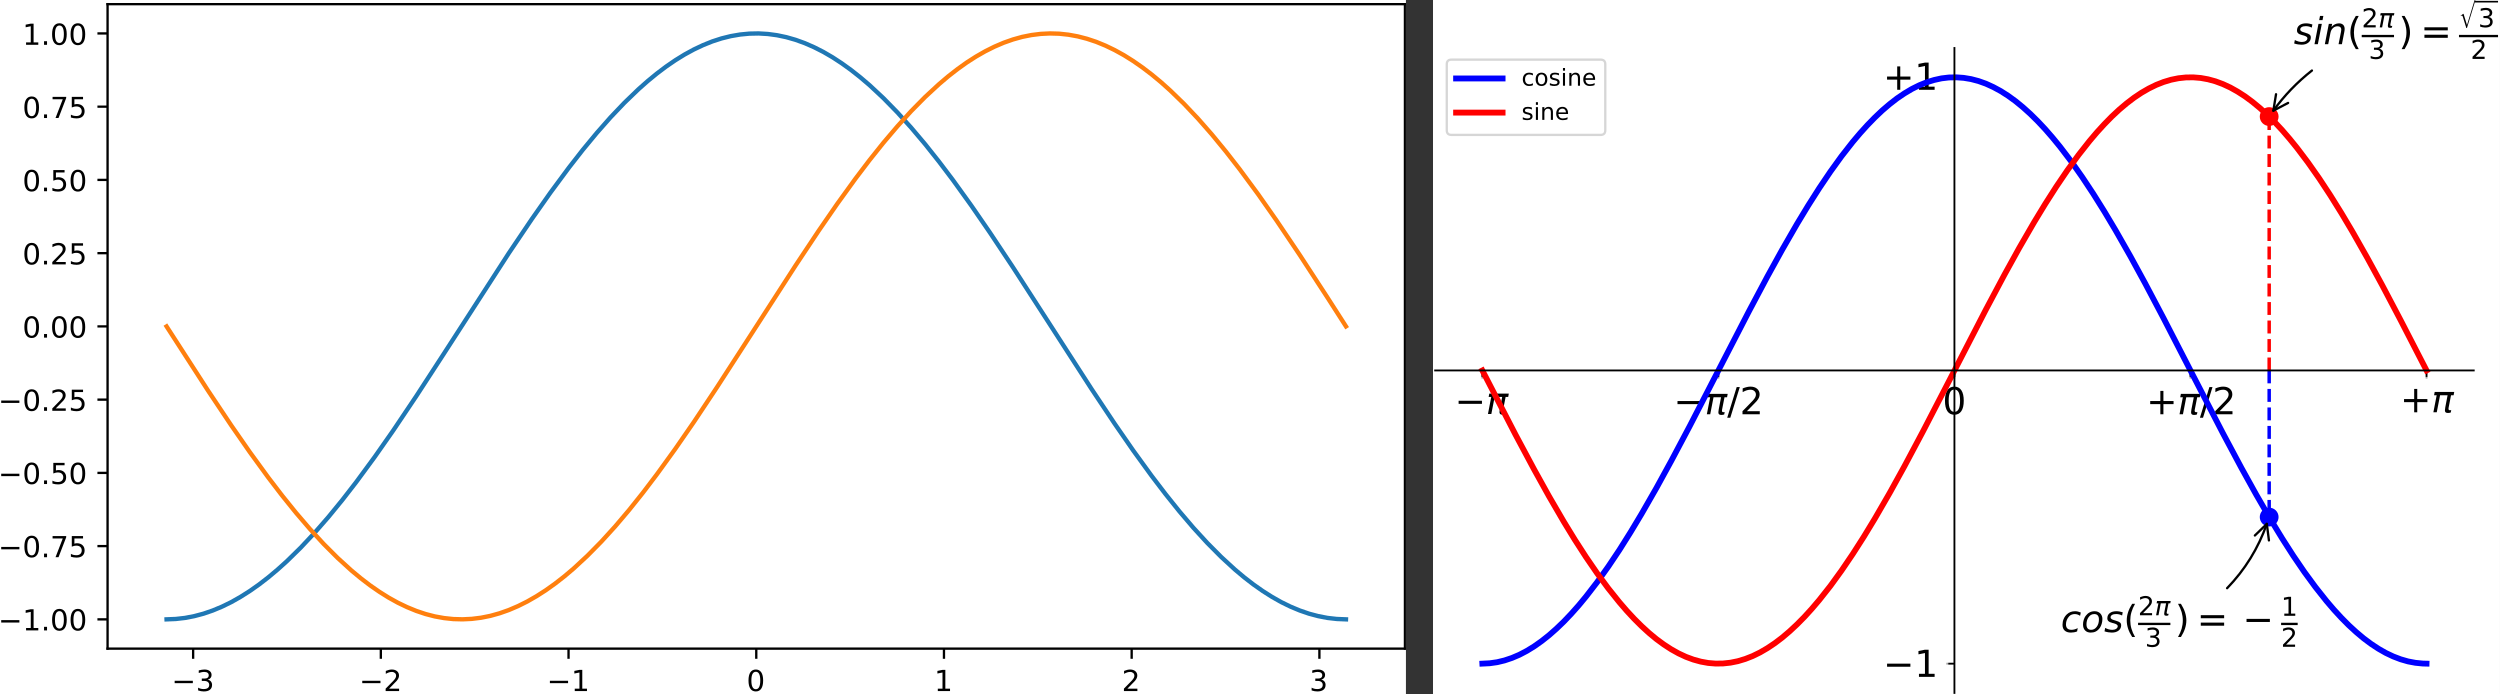 <?xml version="1.0" encoding="UTF-8"?>
<svg xmlns="http://www.w3.org/2000/svg" xmlns:xlink="http://www.w3.org/1999/xlink" width="306.236pt" height="85.039pt" viewBox="0 0 306.236 85.039" version="1.1">
<rect x="0" y="0" width="306.236" height="85.039" fill="#333333" stroke="none"/>
<defs>
<g>
<symbol overflow="visible" id="glyph0-0">
<path style="stroke:none;" d="M 1.445 -1.398 C 1.613 -1.363 1.742 -1.289 1.836 -1.176 C 1.93 -1.059 1.977 -0.918 1.977 -0.754 C 1.977 -0.5 1.891 -0.301 1.715 -0.16 C 1.539 -0.02 1.289 0.047 0.965 0.047 C 0.855 0.047 0.738 0.035 0.625 0.016 C 0.512 -0.004 0.391 -0.035 0.27 -0.078 L 0.27 -0.418 C 0.367 -0.359 0.473 -0.316 0.59 -0.289 C 0.703 -0.258 0.824 -0.246 0.953 -0.246 C 1.176 -0.246 1.34 -0.289 1.457 -0.375 C 1.57 -0.461 1.629 -0.586 1.629 -0.754 C 1.629 -0.902 1.578 -1.023 1.469 -1.109 C 1.363 -1.195 1.215 -1.242 1.02 -1.242 L 0.719 -1.242 L 0.719 -1.531 L 1.035 -1.531 C 1.207 -1.531 1.336 -1.562 1.43 -1.633 C 1.523 -1.699 1.57 -1.801 1.57 -1.934 C 1.57 -2.062 1.52 -2.168 1.426 -2.238 C 1.332 -2.309 1.195 -2.344 1.02 -2.344 C 0.926 -2.344 0.82 -2.336 0.711 -2.312 C 0.602 -2.293 0.48 -2.258 0.348 -2.215 L 0.348 -2.531 C 0.48 -2.566 0.605 -2.594 0.723 -2.613 C 0.836 -2.629 0.945 -2.641 1.055 -2.641 C 1.316 -2.641 1.527 -2.578 1.684 -2.457 C 1.84 -2.336 1.918 -2.176 1.918 -1.969 C 1.918 -1.824 1.875 -1.703 1.793 -1.605 C 1.711 -1.504 1.594 -1.434 1.445 -1.398 "/>
</symbol>
<symbol overflow="visible" id="glyph0-1">
<path style="stroke:none;" d="M 0.684 -0.297 L 1.906 -0.297 L 1.906 0 L 0.258 0 L 0.258 -0.297 C 0.391 -0.43 0.574 -0.617 0.805 -0.852 C 1.031 -1.082 1.18 -1.23 1.238 -1.297 C 1.352 -1.422 1.43 -1.531 1.473 -1.617 C 1.516 -1.703 1.539 -1.793 1.539 -1.879 C 1.539 -2.016 1.492 -2.129 1.395 -2.215 C 1.297 -2.297 1.176 -2.344 1.02 -2.344 C 0.906 -2.344 0.789 -2.324 0.668 -2.289 C 0.547 -2.25 0.418 -2.191 0.277 -2.113 L 0.277 -2.469 C 0.418 -2.527 0.551 -2.57 0.672 -2.598 C 0.793 -2.625 0.906 -2.641 1.012 -2.641 C 1.277 -2.641 1.492 -2.574 1.652 -2.438 C 1.812 -2.301 1.895 -2.125 1.895 -1.898 C 1.895 -1.793 1.871 -1.691 1.832 -1.598 C 1.793 -1.5 1.723 -1.387 1.617 -1.258 C 1.586 -1.223 1.496 -1.129 1.336 -0.969 C 1.18 -0.809 0.965 -0.582 0.684 -0.297 "/>
</symbol>
<symbol overflow="visible" id="glyph0-2">
<path style="stroke:none;" d="M 0.441 -0.297 L 1.016 -0.297 L 1.016 -2.273 L 0.391 -2.148 L 0.391 -2.469 L 1.012 -2.594 L 1.363 -2.594 L 1.363 -0.297 L 1.938 -0.297 L 1.938 0 L 0.441 0 L 0.441 -0.297 "/>
</symbol>
<symbol overflow="visible" id="glyph0-3">
<path style="stroke:none;" d="M 1.133 -2.363 C 0.949 -2.363 0.816 -2.273 0.723 -2.098 C 0.629 -1.918 0.586 -1.652 0.586 -1.297 C 0.586 -0.938 0.629 -0.672 0.723 -0.496 C 0.816 -0.316 0.949 -0.227 1.133 -0.227 C 1.312 -0.227 1.449 -0.316 1.539 -0.496 C 1.629 -0.672 1.676 -0.938 1.676 -1.297 C 1.676 -1.652 1.629 -1.918 1.539 -2.098 C 1.449 -2.273 1.312 -2.363 1.133 -2.363 M 1.133 -2.641 C 1.418 -2.641 1.641 -2.523 1.797 -2.297 C 1.949 -2.062 2.027 -1.73 2.027 -1.297 C 2.027 -0.859 1.949 -0.523 1.797 -0.297 C 1.641 -0.066 1.418 0.047 1.133 0.047 C 0.84 0.047 0.617 -0.066 0.461 -0.297 C 0.309 -0.523 0.234 -0.859 0.234 -1.297 C 0.234 -1.73 0.309 -2.062 0.461 -2.297 C 0.617 -2.523 0.84 -2.641 1.133 -2.641 "/>
</symbol>
<symbol overflow="visible" id="glyph0-4">
<path style="stroke:none;" d="M 0.379 -0.441 L 0.746 -0.441 L 0.746 0 L 0.379 0 L 0.379 -0.441 "/>
</symbol>
<symbol overflow="visible" id="glyph0-5">
<path style="stroke:none;" d="M 0.293 -2.594 L 1.961 -2.594 L 1.961 -2.445 L 1.02 0 L 0.652 0 L 1.539 -2.297 L 0.293 -2.297 L 0.293 -2.594 "/>
</symbol>
<symbol overflow="visible" id="glyph0-6">
<path style="stroke:none;" d="M 0.383 -2.594 L 1.762 -2.594 L 1.762 -2.297 L 0.703 -2.297 L 0.703 -1.66 C 0.754 -1.68 0.809 -1.695 0.859 -1.699 C 0.906 -1.707 0.961 -1.715 1.012 -1.715 C 1.297 -1.715 1.527 -1.633 1.695 -1.477 C 1.867 -1.316 1.953 -1.102 1.953 -0.832 C 1.953 -0.551 1.863 -0.336 1.691 -0.18 C 1.516 -0.027 1.27 0.047 0.957 0.047 C 0.848 0.047 0.738 0.035 0.621 0.02 C 0.508 0.004 0.395 -0.02 0.273 -0.059 L 0.273 -0.414 C 0.379 -0.355 0.484 -0.312 0.598 -0.285 C 0.707 -0.258 0.824 -0.246 0.949 -0.246 C 1.148 -0.246 1.309 -0.297 1.426 -0.402 C 1.539 -0.508 1.602 -0.652 1.602 -0.832 C 1.602 -1.012 1.539 -1.152 1.426 -1.258 C 1.309 -1.367 1.148 -1.418 0.949 -1.418 C 0.859 -1.418 0.762 -1.41 0.668 -1.387 C 0.578 -1.367 0.48 -1.336 0.383 -1.293 L 0.383 -2.594 "/>
</symbol>
<symbol overflow="visible" id="glyph1-0">
<path style="stroke:none;" d="M 1.16 -3.328 L 1.539 -3.328 L 0.379 0.422 L 0 0.422 L 1.16 -3.328 "/>
</symbol>
<symbol overflow="visible" id="glyph1-1">
<path style="stroke:none;" d="M 0.875 -0.379 L 2.449 -0.379 L 2.449 0 L 0.332 0 L 0.332 -0.379 C 0.504 -0.551 0.734 -0.789 1.031 -1.09 C 1.324 -1.387 1.512 -1.578 1.59 -1.668 C 1.734 -1.828 1.836 -1.965 1.891 -2.078 C 1.945 -2.188 1.977 -2.301 1.977 -2.41 C 1.977 -2.586 1.914 -2.73 1.789 -2.84 C 1.668 -2.949 1.508 -3.008 1.305 -3.008 C 1.164 -3.008 1.012 -2.98 0.859 -2.938 C 0.703 -2.887 0.535 -2.812 0.355 -2.711 L 0.355 -3.168 C 0.539 -3.242 0.707 -3.297 0.863 -3.332 C 1.02 -3.371 1.164 -3.387 1.297 -3.387 C 1.641 -3.387 1.914 -3.301 2.117 -3.129 C 2.324 -2.953 2.43 -2.727 2.43 -2.438 C 2.43 -2.301 2.402 -2.168 2.352 -2.051 C 2.301 -1.926 2.211 -1.781 2.074 -1.617 C 2.035 -1.57 1.918 -1.449 1.715 -1.242 C 1.516 -1.035 1.238 -0.75 0.875 -0.379 "/>
</symbol>
<symbol overflow="visible" id="glyph1-2">
<path style="stroke:none;" d="M 1.453 -3.031 C 1.219 -3.031 1.047 -2.918 0.926 -2.688 C 0.809 -2.461 0.754 -2.117 0.754 -1.66 C 0.754 -1.207 0.809 -0.863 0.926 -0.633 C 1.047 -0.406 1.219 -0.293 1.453 -0.293 C 1.684 -0.293 1.859 -0.406 1.977 -0.633 C 2.09 -0.863 2.152 -1.207 2.152 -1.66 C 2.152 -2.117 2.09 -2.461 1.977 -2.688 C 1.859 -2.918 1.684 -3.031 1.453 -3.031 M 1.453 -3.387 C 1.82 -3.387 2.105 -3.238 2.305 -2.945 C 2.504 -2.648 2.602 -2.219 2.602 -1.66 C 2.602 -1.102 2.504 -0.672 2.305 -0.379 C 2.105 -0.086 1.82 0.059 1.453 0.059 C 1.078 0.059 0.789 -0.086 0.594 -0.379 C 0.398 -0.672 0.301 -1.102 0.301 -1.66 C 0.301 -2.219 0.398 -2.648 0.594 -2.945 C 0.789 -3.238 1.078 -3.387 1.453 -3.387 "/>
</symbol>
<symbol overflow="visible" id="glyph1-3">
<path style="stroke:none;" d="M 2.102 -2.863 L 2.102 -1.621 L 3.344 -1.621 L 3.344 -1.242 L 2.102 -1.242 L 2.102 0 L 1.727 0 L 1.727 -1.242 L 0.484 -1.242 L 0.484 -1.621 L 1.727 -1.621 L 1.727 -2.863 L 2.102 -2.863 "/>
</symbol>
<symbol overflow="visible" id="glyph1-4">
<path style="stroke:none;" d="M 0.566 -0.379 L 1.301 -0.379 L 1.301 -2.918 L 0.504 -2.758 L 0.504 -3.168 L 1.297 -3.328 L 1.75 -3.328 L 1.75 -0.379 L 2.484 -0.379 L 2.484 0 L 0.566 0 L 0.566 -0.379 "/>
</symbol>
<symbol overflow="visible" id="glyph1-5">
<path style="stroke:none;" d="M 1.414 -3.465 C 1.215 -3.117 1.07 -2.781 0.973 -2.449 C 0.871 -2.113 0.828 -1.777 0.828 -1.434 C 0.828 -1.086 0.871 -0.75 0.973 -0.414 C 1.07 -0.078 1.215 0.254 1.414 0.598 L 1.059 0.598 C 0.836 0.246 0.668 -0.09 0.559 -0.43 C 0.449 -0.766 0.395 -1.102 0.395 -1.434 C 0.395 -1.762 0.449 -2.098 0.559 -2.434 C 0.668 -2.773 0.832 -3.113 1.059 -3.465 L 1.414 -3.465 "/>
</symbol>
<symbol overflow="visible" id="glyph1-6">
<path style="stroke:none;" d="M 0.367 -3.465 L 0.723 -3.465 C 0.941 -3.113 1.109 -2.773 1.219 -2.434 C 1.328 -2.098 1.387 -1.762 1.387 -1.434 C 1.387 -1.102 1.328 -0.766 1.219 -0.43 C 1.109 -0.09 0.941 0.246 0.723 0.598 L 0.367 0.598 C 0.562 0.254 0.707 -0.078 0.809 -0.414 C 0.902 -0.75 0.953 -1.086 0.953 -1.434 C 0.953 -1.777 0.902 -2.113 0.809 -2.449 C 0.707 -2.781 0.562 -3.117 0.367 -3.465 "/>
</symbol>
<symbol overflow="visible" id="glyph1-7">
<path style="stroke:none;" d="M 0.484 -2.074 L 3.344 -2.074 L 3.344 -1.699 L 0.484 -1.699 L 0.484 -2.074 M 0.484 -1.164 L 3.344 -1.164 L 3.344 -0.785 L 0.484 -0.785 L 0.484 -1.164 "/>
</symbol>
<symbol overflow="visible" id="glyph2-0">
<path style="stroke:none;" d="M 2.281 -2.426 L 2.207 -2.035 C 2.098 -2.09 1.977 -2.137 1.859 -2.168 C 1.738 -2.195 1.617 -2.215 1.488 -2.215 C 1.27 -2.215 1.102 -2.18 0.977 -2.105 C 0.855 -2.031 0.793 -1.93 0.793 -1.805 C 0.793 -1.656 0.938 -1.543 1.227 -1.465 C 1.246 -1.457 1.266 -1.453 1.273 -1.453 L 1.406 -1.41 C 1.68 -1.332 1.863 -1.25 1.953 -1.168 C 2.047 -1.086 2.09 -0.973 2.09 -0.832 C 2.09 -0.566 1.984 -0.352 1.777 -0.188 C 1.566 -0.023 1.289 0.059 0.949 0.059 C 0.816 0.059 0.68 0.047 0.535 0.023 C 0.387 0 0.223 -0.035 0.051 -0.09 L 0.133 -0.516 C 0.277 -0.434 0.43 -0.375 0.574 -0.336 C 0.723 -0.297 0.859 -0.277 0.996 -0.277 C 1.195 -0.277 1.355 -0.32 1.484 -0.406 C 1.605 -0.492 1.672 -0.602 1.672 -0.734 C 1.672 -0.875 1.508 -0.992 1.18 -1.082 L 1.137 -1.09 L 0.996 -1.129 C 0.785 -1.184 0.629 -1.25 0.535 -1.344 C 0.438 -1.434 0.395 -1.547 0.395 -1.688 C 0.395 -1.953 0.488 -2.168 0.691 -2.324 C 0.891 -2.48 1.16 -2.559 1.508 -2.559 C 1.645 -2.559 1.777 -2.543 1.902 -2.52 C 2.031 -2.496 2.156 -2.465 2.281 -2.426 "/>
</symbol>
<symbol overflow="visible" id="glyph2-1">
<path style="stroke:none;" d="M 0.836 -3.469 L 1.246 -3.469 L 1.145 -2.949 L 0.734 -2.949 L 0.836 -3.469 M 0.648 -2.496 L 1.059 -2.496 L 0.57 0 L 0.16 0 L 0.648 -2.496 "/>
</symbol>
<symbol overflow="visible" id="glyph2-2">
<path style="stroke:none;" d="M 2.543 -1.508 L 2.25 0 L 1.84 0 L 2.133 -1.492 C 2.141 -1.562 2.152 -1.621 2.16 -1.676 C 2.168 -1.73 2.172 -1.773 2.172 -1.805 C 2.172 -1.926 2.133 -2.023 2.055 -2.098 C 1.973 -2.164 1.863 -2.199 1.727 -2.199 C 1.508 -2.199 1.316 -2.129 1.156 -1.98 C 0.996 -1.836 0.891 -1.633 0.844 -1.383 L 0.57 0 L 0.16 0 L 0.645 -2.496 L 1.055 -2.496 L 0.973 -2.105 C 1.082 -2.246 1.219 -2.355 1.383 -2.438 C 1.543 -2.516 1.711 -2.559 1.891 -2.559 C 2.109 -2.559 2.277 -2.496 2.402 -2.379 C 2.52 -2.262 2.586 -2.09 2.586 -1.875 C 2.586 -1.82 2.578 -1.766 2.574 -1.707 C 2.566 -1.645 2.559 -1.578 2.543 -1.508 "/>
</symbol>
<symbol overflow="visible" id="glyph2-3">
<path style="stroke:none;" d="M 2.449 -2.402 L 2.363 -1.996 C 2.266 -2.062 2.16 -2.117 2.051 -2.156 C 1.941 -2.191 1.828 -2.211 1.707 -2.211 C 1.574 -2.211 1.453 -2.188 1.332 -2.141 C 1.215 -2.098 1.113 -2.027 1.035 -1.945 C 0.91 -1.812 0.809 -1.66 0.738 -1.488 C 0.668 -1.316 0.633 -1.133 0.633 -0.949 C 0.633 -0.723 0.691 -0.559 0.805 -0.449 C 0.914 -0.336 1.086 -0.281 1.316 -0.281 C 1.426 -0.281 1.547 -0.297 1.676 -0.332 C 1.805 -0.367 1.938 -0.414 2.074 -0.488 L 1.996 -0.082 C 1.875 -0.031 1.754 0 1.625 0.023 C 1.496 0.047 1.371 0.059 1.242 0.059 C 0.91 0.059 0.652 -0.023 0.477 -0.188 C 0.297 -0.352 0.211 -0.586 0.211 -0.895 C 0.211 -1.152 0.254 -1.387 0.348 -1.605 C 0.438 -1.828 0.578 -2.023 0.762 -2.195 C 0.887 -2.316 1.031 -2.402 1.199 -2.465 C 1.363 -2.523 1.551 -2.559 1.754 -2.559 C 1.867 -2.559 1.98 -2.543 2.098 -2.516 C 2.211 -2.488 2.328 -2.453 2.449 -2.402 "/>
</symbol>
<symbol overflow="visible" id="glyph2-4">
<path style="stroke:none;" d="M 1.16 0.059 C 0.867 0.059 0.633 -0.027 0.465 -0.207 C 0.293 -0.383 0.211 -0.629 0.211 -0.945 C 0.211 -1.129 0.238 -1.309 0.297 -1.496 C 0.352 -1.684 0.43 -1.844 0.523 -1.973 C 0.672 -2.172 0.836 -2.32 1.02 -2.414 C 1.199 -2.508 1.406 -2.559 1.633 -2.559 C 1.918 -2.559 2.145 -2.465 2.32 -2.293 C 2.492 -2.113 2.586 -1.883 2.586 -1.598 C 2.586 -1.398 2.551 -1.199 2.496 -1.004 C 2.438 -0.809 2.359 -0.648 2.27 -0.52 C 2.125 -0.32 1.957 -0.168 1.777 -0.078 C 1.594 0.016 1.387 0.059 1.16 0.059 M 0.633 -0.957 C 0.633 -0.73 0.68 -0.562 0.777 -0.453 C 0.867 -0.336 1.012 -0.281 1.207 -0.281 C 1.48 -0.281 1.703 -0.402 1.887 -0.645 C 2.07 -0.883 2.16 -1.188 2.16 -1.559 C 2.16 -1.773 2.109 -1.938 2.012 -2.047 C 1.918 -2.156 1.777 -2.211 1.59 -2.211 C 1.434 -2.211 1.293 -2.172 1.172 -2.102 C 1.055 -2.027 0.945 -1.918 0.855 -1.773 C 0.781 -1.66 0.727 -1.535 0.691 -1.395 C 0.652 -1.25 0.633 -1.105 0.633 -0.957 "/>
</symbol>
<symbol overflow="visible" id="glyph3-0">
<path style="stroke:none;" d="M 0.613 -0.266 L 1.715 -0.266 L 1.715 0 L 0.234 0 L 0.234 -0.266 C 0.352 -0.387 0.516 -0.555 0.723 -0.766 C 0.926 -0.973 1.059 -1.105 1.113 -1.168 C 1.215 -1.277 1.285 -1.375 1.324 -1.453 C 1.363 -1.531 1.383 -1.609 1.383 -1.688 C 1.383 -1.809 1.34 -1.91 1.254 -1.988 C 1.168 -2.066 1.055 -2.105 0.914 -2.105 C 0.816 -2.105 0.711 -2.086 0.602 -2.055 C 0.492 -2.02 0.375 -1.969 0.25 -1.898 L 0.25 -2.219 C 0.379 -2.27 0.496 -2.309 0.605 -2.332 C 0.711 -2.359 0.816 -2.371 0.906 -2.371 C 1.148 -2.371 1.34 -2.312 1.484 -2.188 C 1.625 -2.066 1.699 -1.906 1.699 -1.707 C 1.699 -1.609 1.68 -1.52 1.645 -1.434 C 1.609 -1.348 1.547 -1.246 1.449 -1.133 C 1.426 -1.098 1.344 -1.012 1.203 -0.871 C 1.062 -0.727 0.867 -0.523 0.613 -0.266 "/>
</symbol>
<symbol overflow="visible" id="glyph3-1">
<path style="stroke:none;" d="M 1.297 -1.258 C 1.449 -1.223 1.566 -1.156 1.648 -1.055 C 1.73 -0.953 1.777 -0.824 1.777 -0.676 C 1.777 -0.449 1.695 -0.27 1.539 -0.145 C 1.379 -0.02 1.156 0.043 0.867 0.043 C 0.766 0.043 0.664 0.031 0.562 0.012 C 0.461 -0.004 0.352 -0.031 0.242 -0.07 L 0.242 -0.375 C 0.328 -0.324 0.426 -0.285 0.531 -0.258 C 0.633 -0.234 0.742 -0.219 0.855 -0.219 C 1.055 -0.219 1.203 -0.258 1.309 -0.336 C 1.41 -0.414 1.465 -0.527 1.465 -0.676 C 1.465 -0.812 1.414 -0.922 1.32 -0.996 C 1.223 -1.074 1.09 -1.117 0.918 -1.117 L 0.645 -1.117 L 0.645 -1.375 L 0.93 -1.375 C 1.082 -1.375 1.203 -1.402 1.285 -1.469 C 1.367 -1.527 1.41 -1.617 1.41 -1.734 C 1.41 -1.855 1.363 -1.945 1.281 -2.012 C 1.195 -2.074 1.074 -2.105 0.918 -2.105 C 0.832 -2.105 0.738 -2.098 0.641 -2.078 C 0.539 -2.059 0.43 -2.031 0.312 -1.992 L 0.312 -2.273 C 0.43 -2.305 0.543 -2.328 0.648 -2.348 C 0.75 -2.363 0.852 -2.371 0.945 -2.371 C 1.184 -2.371 1.371 -2.316 1.512 -2.207 C 1.652 -2.102 1.723 -1.953 1.723 -1.766 C 1.723 -1.641 1.684 -1.531 1.609 -1.441 C 1.539 -1.352 1.434 -1.289 1.297 -1.258 "/>
</symbol>
<symbol overflow="visible" id="glyph3-2">
<path style="stroke:none;" d="M 0.395 -0.266 L 0.91 -0.266 L 0.91 -2.043 L 0.352 -1.93 L 0.352 -2.219 L 0.906 -2.328 L 1.223 -2.328 L 1.223 -0.266 L 1.738 -0.266 L 1.738 0 L 0.395 0 L 0.395 -0.266 "/>
</symbol>
<symbol overflow="visible" id="glyph4-0">
<path style="stroke:none;" d="M 1.395 -1.5 L 1.395 -1.262 C 1.32 -1.301 1.246 -1.328 1.172 -1.352 C 1.098 -1.371 1.027 -1.383 0.953 -1.383 C 0.789 -1.383 0.656 -1.328 0.566 -1.223 C 0.473 -1.117 0.43 -0.969 0.43 -0.777 C 0.43 -0.586 0.473 -0.441 0.566 -0.332 C 0.656 -0.227 0.789 -0.176 0.953 -0.176 C 1.027 -0.176 1.098 -0.184 1.172 -0.207 C 1.246 -0.227 1.32 -0.258 1.395 -0.297 L 1.395 -0.059 C 1.32 -0.027 1.246 0 1.172 0.016 C 1.094 0.027 1.012 0.035 0.926 0.035 C 0.691 0.035 0.504 -0.035 0.367 -0.184 C 0.227 -0.328 0.156 -0.527 0.156 -0.777 C 0.156 -1.031 0.227 -1.234 0.367 -1.379 C 0.504 -1.523 0.695 -1.598 0.941 -1.598 C 1.023 -1.598 1.098 -1.59 1.172 -1.574 C 1.246 -1.555 1.32 -1.531 1.395 -1.5 "/>
</symbol>
<symbol overflow="visible" id="glyph4-1">
<path style="stroke:none;" d="M 0.875 -1.383 C 0.734 -1.383 0.629 -1.328 0.547 -1.219 C 0.469 -1.109 0.43 -0.965 0.43 -0.777 C 0.43 -0.59 0.465 -0.445 0.547 -0.336 C 0.625 -0.227 0.734 -0.176 0.875 -0.176 C 1.012 -0.176 1.117 -0.227 1.199 -0.336 C 1.277 -0.445 1.32 -0.59 1.32 -0.777 C 1.32 -0.961 1.277 -1.109 1.199 -1.219 C 1.117 -1.328 1.012 -1.383 0.875 -1.383 M 0.875 -1.598 C 1.098 -1.598 1.27 -1.523 1.398 -1.383 C 1.523 -1.234 1.59 -1.035 1.59 -0.777 C 1.59 -0.523 1.523 -0.324 1.398 -0.18 C 1.27 -0.035 1.098 0.035 0.875 0.035 C 0.648 0.035 0.473 -0.035 0.344 -0.18 C 0.219 -0.324 0.156 -0.523 0.156 -0.777 C 0.156 -1.035 0.219 -1.234 0.344 -1.383 C 0.473 -1.523 0.648 -1.598 0.875 -1.598 "/>
</symbol>
<symbol overflow="visible" id="glyph4-2">
<path style="stroke:none;" d="M 1.266 -1.516 L 1.266 -1.273 C 1.191 -1.309 1.117 -1.336 1.039 -1.355 C 0.957 -1.371 0.879 -1.383 0.797 -1.383 C 0.668 -1.383 0.57 -1.363 0.508 -1.324 C 0.445 -1.285 0.414 -1.227 0.414 -1.148 C 0.414 -1.09 0.438 -1.043 0.48 -1.012 C 0.527 -0.977 0.621 -0.941 0.758 -0.914 L 0.844 -0.895 C 1.027 -0.852 1.156 -0.797 1.234 -0.727 C 1.309 -0.656 1.348 -0.555 1.348 -0.43 C 1.348 -0.285 1.289 -0.172 1.176 -0.09 C 1.062 -0.004 0.902 0.035 0.703 0.035 C 0.617 0.035 0.531 0.027 0.441 0.016 C 0.348 0 0.254 -0.023 0.152 -0.059 L 0.152 -0.324 C 0.25 -0.27 0.344 -0.234 0.434 -0.211 C 0.523 -0.184 0.617 -0.176 0.707 -0.176 C 0.828 -0.176 0.922 -0.195 0.988 -0.234 C 1.051 -0.273 1.086 -0.332 1.086 -0.41 C 1.086 -0.48 1.059 -0.535 1.012 -0.57 C 0.969 -0.609 0.863 -0.645 0.703 -0.68 L 0.617 -0.699 C 0.457 -0.734 0.34 -0.785 0.27 -0.852 C 0.199 -0.922 0.164 -1.016 0.164 -1.137 C 0.164 -1.285 0.219 -1.398 0.32 -1.477 C 0.422 -1.559 0.57 -1.598 0.766 -1.598 C 0.859 -1.598 0.949 -1.59 1.031 -1.574 C 1.117 -1.562 1.191 -1.539 1.266 -1.516 "/>
</symbol>
<symbol overflow="visible" id="glyph4-3">
<path style="stroke:none;" d="M 0.27 -1.562 L 0.523 -1.562 L 0.523 0 L 0.27 0 L 0.27 -1.562 M 0.27 -2.168 L 0.523 -2.168 L 0.523 -1.844 L 0.27 -1.844 L 0.27 -2.168 "/>
</symbol>
<symbol overflow="visible" id="glyph4-4">
<path style="stroke:none;" d="M 1.566 -0.941 L 1.566 0 L 1.309 0 L 1.309 -0.934 C 1.309 -1.082 1.277 -1.191 1.223 -1.266 C 1.164 -1.34 1.078 -1.375 0.965 -1.375 C 0.824 -1.375 0.715 -1.328 0.637 -1.242 C 0.555 -1.152 0.516 -1.031 0.516 -0.883 L 0.516 0 L 0.258 0 L 0.258 -1.562 L 0.516 -1.562 L 0.516 -1.32 C 0.578 -1.41 0.648 -1.48 0.734 -1.527 C 0.816 -1.574 0.914 -1.598 1.023 -1.598 C 1.199 -1.598 1.336 -1.539 1.426 -1.43 C 1.52 -1.32 1.566 -1.156 1.566 -0.941 "/>
</symbol>
<symbol overflow="visible" id="glyph4-5">
<path style="stroke:none;" d="M 1.605 -0.844 L 1.605 -0.719 L 0.426 -0.719 C 0.438 -0.543 0.488 -0.406 0.586 -0.312 C 0.68 -0.223 0.809 -0.176 0.98 -0.176 C 1.078 -0.176 1.176 -0.188 1.266 -0.211 C 1.359 -0.234 1.453 -0.27 1.543 -0.324 L 1.543 -0.078 C 1.453 -0.039 1.359 -0.008 1.262 0.008 C 1.164 0.027 1.062 0.035 0.969 0.035 C 0.715 0.035 0.52 -0.035 0.375 -0.176 C 0.227 -0.32 0.156 -0.516 0.156 -0.766 C 0.156 -1.02 0.227 -1.223 0.363 -1.371 C 0.5 -1.52 0.688 -1.598 0.922 -1.598 C 1.133 -1.598 1.297 -1.531 1.422 -1.395 C 1.539 -1.258 1.605 -1.074 1.605 -0.844 M 1.348 -0.918 C 1.344 -1.059 1.305 -1.172 1.23 -1.254 C 1.152 -1.34 1.051 -1.383 0.926 -1.383 C 0.781 -1.383 0.668 -1.34 0.582 -1.258 C 0.496 -1.18 0.445 -1.062 0.434 -0.918 L 1.348 -0.918 "/>
</symbol>
</g>
<clipPath id="clip1">
  <path d="M 0 0 L 173 0 L 173 85.039 L 0 85.039 Z M 0 0 "/>
</clipPath>
<clipPath id="clip3">
  <path d="M 0 0 L 172.219 0 L 172.219 85.039 L 0 85.039 Z M 0 0 "/>
</clipPath>
<clipPath id="clip5">
  <path d="M 0 0 L 172.219 0 L 172.219 85.039 L 0 85.039 Z M 0 0 "/>
</clipPath>
<clipPath id="clip6">
  <path d="M 13 0 L 172.219 0 L 172.219 80 L 13 80 Z M 13 0 "/>
</clipPath>
<clipPath id="clip7">
  <path d="M 171 0 L 172.219 0 L 172.219 80 L 171 80 Z M 171 0 "/>
</clipPath>
<clipPath id="clip8">
  <path d="M 12 79 L 172.219 79 L 172.219 80 L 12 80 Z M 12 79 "/>
</clipPath>
<clipPath id="clip9">
  <path d="M 12 0 L 172.219 0 L 172.219 1 L 12 1 Z M 12 0 "/>
</clipPath>
<clipPath id="clip4">
  <rect width="173" height="86"/>
</clipPath>
<g id="surface15" clip-path="url(#clip4)">
<g clip-path="url(#clip5)" clip-rule="nonzero">
<rect x="0" y="0" width="173" height="86" style="fill:rgb(100%,100%,100%);fill-opacity:1;stroke:none;"/>
</g>
<g clip-path="url(#clip6)" clip-rule="nonzero">
<path style=" stroke:none;fill-rule:nonzero;fill:rgb(100%,100%,100%);fill-opacity:1;" d="M 13.164 79.461 L 172.004 79.461 L 172.004 0.555 L 13.164 0.555 Z M 13.164 79.461 "/>
</g>
<path style="fill:none;stroke-width:0.8;stroke-linecap:butt;stroke-linejoin:round;stroke:rgb(0%,0%,0%);stroke-opacity:1;stroke-miterlimit:10;" d="M 101.44 31.677 L 101.44 28.175 " transform="matrix(0.356,0,0,-0.356,-12.454,90.732)"/>
<g style="fill:rgb(0%,0%,0%);fill-opacity:1;">
  <use xlink:href="#glyph0-0" x="23.999" y="84.652"/>
</g>
<path style=" stroke:none;fill-rule:nonzero;fill:rgb(0%,0%,0%);fill-opacity:1;" d="M 21.395 83.391 L 23.621 83.391 L 23.621 83.684 L 21.395 83.684 L 21.395 83.391 "/>
<path style="fill:none;stroke-width:0.8;stroke-linecap:butt;stroke-linejoin:round;stroke:rgb(0%,0%,0%);stroke-opacity:1;stroke-miterlimit:10;" d="M 166.024 31.677 L 166.024 28.175 " transform="matrix(0.356,0,0,-0.356,-12.454,90.732)"/>
<g style="fill:rgb(0%,0%,0%);fill-opacity:1;">
  <use xlink:href="#glyph0-1" x="46.981" y="84.652"/>
</g>
<path style=" stroke:none;fill-rule:nonzero;fill:rgb(0%,0%,0%);fill-opacity:1;" d="M 44.375 83.391 L 46.605 83.391 L 46.605 83.684 L 44.375 83.684 L 44.375 83.391 "/>
<path style="fill:none;stroke-width:0.8;stroke-linecap:butt;stroke-linejoin:round;stroke:rgb(0%,0%,0%);stroke-opacity:1;stroke-miterlimit:10;" d="M 230.609 31.677 L 230.609 28.175 " transform="matrix(0.356,0,0,-0.356,-12.454,90.732)"/>
<g style="fill:rgb(0%,0%,0%);fill-opacity:1;">
  <use xlink:href="#glyph0-2" x="69.963" y="84.652"/>
</g>
<path style=" stroke:none;fill-rule:nonzero;fill:rgb(0%,0%,0%);fill-opacity:1;" d="M 67.359 83.391 L 69.586 83.391 L 69.586 83.684 L 67.359 83.684 L 67.359 83.391 "/>
<path style="fill:none;stroke-width:0.8;stroke-linecap:butt;stroke-linejoin:round;stroke:rgb(0%,0%,0%);stroke-opacity:1;stroke-miterlimit:10;" d="M 295.204 31.677 L 295.204 28.175 " transform="matrix(0.356,0,0,-0.356,-12.454,90.732)"/>
<g style="fill:rgb(0%,0%,0%);fill-opacity:1;">
  <use xlink:href="#glyph0-3" x="91.453" y="84.652"/>
</g>
<path style="fill:none;stroke-width:0.8;stroke-linecap:butt;stroke-linejoin:round;stroke:rgb(0%,0%,0%);stroke-opacity:1;stroke-miterlimit:10;" d="M 359.789 31.677 L 359.789 28.175 " transform="matrix(0.356,0,0,-0.356,-12.454,90.732)"/>
<g style="fill:rgb(0%,0%,0%);fill-opacity:1;">
  <use xlink:href="#glyph0-2" x="114.435" y="84.652"/>
</g>
<path style="fill:none;stroke-width:0.8;stroke-linecap:butt;stroke-linejoin:round;stroke:rgb(0%,0%,0%);stroke-opacity:1;stroke-miterlimit:10;" d="M 424.373 31.677 L 424.373 28.175 " transform="matrix(0.356,0,0,-0.356,-12.454,90.732)"/>
<g style="fill:rgb(0%,0%,0%);fill-opacity:1;">
  <use xlink:href="#glyph0-1" x="137.416" y="84.652"/>
</g>
<path style="fill:none;stroke-width:0.8;stroke-linecap:butt;stroke-linejoin:round;stroke:rgb(0%,0%,0%);stroke-opacity:1;stroke-miterlimit:10;" d="M 488.969 31.677 L 488.969 28.175 " transform="matrix(0.356,0,0,-0.356,-12.454,90.732)"/>
<g style="fill:rgb(0%,0%,0%);fill-opacity:1;">
  <use xlink:href="#glyph0-0" x="160.398" y="84.652"/>
</g>
<path style="fill:none;stroke-width:0.8;stroke-linecap:butt;stroke-linejoin:round;stroke:rgb(0%,0%,0%);stroke-opacity:1;stroke-miterlimit:10;" d="M 71.996 41.755 L 68.505 41.755 " transform="matrix(0.356,0,0,-0.356,-12.454,90.732)"/>
<g style="fill:rgb(0%,0%,0%);fill-opacity:1;">
  <use xlink:href="#glyph0-2" x="2.753" y="77.224"/>
  <use xlink:href="#glyph0-4" x="5.016" y="77.224"/>
  <use xlink:href="#glyph0-3" x="6.148" y="77.224"/>
  <use xlink:href="#glyph0-3" x="8.411" y="77.224"/>
</g>
<path style=" stroke:none;fill-rule:nonzero;fill:rgb(0%,0%,0%);fill-opacity:1;" d="M 0.148 75.961 L 2.375 75.961 L 2.375 76.258 L 0.148 76.258 L 0.148 75.961 "/>
<path style="fill:none;stroke-width:0.8;stroke-linecap:butt;stroke-linejoin:round;stroke:rgb(0%,0%,0%);stroke-opacity:1;stroke-miterlimit:10;" d="M 71.996 66.96 L 68.505 66.96 " transform="matrix(0.356,0,0,-0.356,-12.454,90.732)"/>
<g style="fill:rgb(0%,0%,0%);fill-opacity:1;">
  <use xlink:href="#glyph0-3" x="2.753" y="68.257"/>
  <use xlink:href="#glyph0-4" x="5.016" y="68.257"/>
  <use xlink:href="#glyph0-5" x="6.148" y="68.257"/>
  <use xlink:href="#glyph0-6" x="8.411" y="68.257"/>
</g>
<path style=" stroke:none;fill-rule:nonzero;fill:rgb(0%,0%,0%);fill-opacity:1;" d="M 0.148 66.996 L 2.375 66.996 L 2.375 67.289 L 0.148 67.289 L 0.148 66.996 "/>
<path style="fill:none;stroke-width:0.8;stroke-linecap:butt;stroke-linejoin:round;stroke:rgb(0%,0%,0%);stroke-opacity:1;stroke-miterlimit:10;" d="M 71.996 92.155 L 68.505 92.155 " transform="matrix(0.356,0,0,-0.356,-12.454,90.732)"/>
<g style="fill:rgb(0%,0%,0%);fill-opacity:1;">
  <use xlink:href="#glyph0-3" x="2.753" y="59.291"/>
  <use xlink:href="#glyph0-4" x="5.016" y="59.291"/>
  <use xlink:href="#glyph0-6" x="6.148" y="59.291"/>
  <use xlink:href="#glyph0-3" x="8.411" y="59.291"/>
</g>
<path style=" stroke:none;fill-rule:nonzero;fill:rgb(0%,0%,0%);fill-opacity:1;" d="M 0.148 58.027 L 2.375 58.027 L 2.375 58.324 L 0.148 58.324 L 0.148 58.027 "/>
<path style="fill:none;stroke-width:0.8;stroke-linecap:butt;stroke-linejoin:round;stroke:rgb(0%,0%,0%);stroke-opacity:1;stroke-miterlimit:10;" d="M 71.996 117.361 L 68.505 117.361 " transform="matrix(0.356,0,0,-0.356,-12.454,90.732)"/>
<g style="fill:rgb(0%,0%,0%);fill-opacity:1;">
  <use xlink:href="#glyph0-3" x="2.753" y="50.324"/>
  <use xlink:href="#glyph0-4" x="5.016" y="50.324"/>
  <use xlink:href="#glyph0-1" x="6.148" y="50.324"/>
  <use xlink:href="#glyph0-6" x="8.411" y="50.324"/>
</g>
<path style=" stroke:none;fill-rule:nonzero;fill:rgb(0%,0%,0%);fill-opacity:1;" d="M 0.148 49.062 L 2.375 49.062 L 2.375 49.355 L 0.148 49.355 L 0.148 49.062 "/>
<path style="fill:none;stroke-width:0.8;stroke-linecap:butt;stroke-linejoin:round;stroke:rgb(0%,0%,0%);stroke-opacity:1;stroke-miterlimit:10;" d="M 71.996 142.556 L 68.505 142.556 " transform="matrix(0.356,0,0,-0.356,-12.454,90.732)"/>
<g style="fill:rgb(0%,0%,0%);fill-opacity:1;">
  <use xlink:href="#glyph0-3" x="2.752" y="41.357"/>
  <use xlink:href="#glyph0-4" x="5.015" y="41.357"/>
  <use xlink:href="#glyph0-3" x="6.147" y="41.357"/>
  <use xlink:href="#glyph0-3" x="8.41" y="41.357"/>
</g>
<path style="fill:none;stroke-width:0.8;stroke-linecap:butt;stroke-linejoin:round;stroke:rgb(0%,0%,0%);stroke-opacity:1;stroke-miterlimit:10;" d="M 71.996 167.762 L 68.505 167.762 " transform="matrix(0.356,0,0,-0.356,-12.454,90.732)"/>
<g style="fill:rgb(0%,0%,0%);fill-opacity:1;">
  <use xlink:href="#glyph0-3" x="2.752" y="32.39"/>
  <use xlink:href="#glyph0-4" x="5.015" y="32.39"/>
  <use xlink:href="#glyph0-1" x="6.147" y="32.39"/>
  <use xlink:href="#glyph0-6" x="8.41" y="32.39"/>
</g>
<path style="fill:none;stroke-width:0.8;stroke-linecap:butt;stroke-linejoin:round;stroke:rgb(0%,0%,0%);stroke-opacity:1;stroke-miterlimit:10;" d="M 71.996 192.957 L 68.505 192.957 " transform="matrix(0.356,0,0,-0.356,-12.454,90.732)"/>
<g style="fill:rgb(0%,0%,0%);fill-opacity:1;">
  <use xlink:href="#glyph0-3" x="2.752" y="23.424"/>
  <use xlink:href="#glyph0-4" x="5.015" y="23.424"/>
  <use xlink:href="#glyph0-6" x="6.147" y="23.424"/>
  <use xlink:href="#glyph0-3" x="8.41" y="23.424"/>
</g>
<path style="fill:none;stroke-width:0.8;stroke-linecap:butt;stroke-linejoin:round;stroke:rgb(0%,0%,0%);stroke-opacity:1;stroke-miterlimit:10;" d="M 71.996 218.163 L 68.505 218.163 " transform="matrix(0.356,0,0,-0.356,-12.454,90.732)"/>
<g style="fill:rgb(0%,0%,0%);fill-opacity:1;">
  <use xlink:href="#glyph0-3" x="2.752" y="14.457"/>
  <use xlink:href="#glyph0-4" x="5.015" y="14.457"/>
  <use xlink:href="#glyph0-5" x="6.147" y="14.457"/>
  <use xlink:href="#glyph0-6" x="8.41" y="14.457"/>
</g>
<path style="fill:none;stroke-width:0.8;stroke-linecap:butt;stroke-linejoin:round;stroke:rgb(0%,0%,0%);stroke-opacity:1;stroke-miterlimit:10;" d="M 71.996 243.358 L 68.505 243.358 " transform="matrix(0.356,0,0,-0.356,-12.454,90.732)"/>
<g style="fill:rgb(0%,0%,0%);fill-opacity:1;">
  <use xlink:href="#glyph0-2" x="2.752" y="5.49"/>
  <use xlink:href="#glyph0-4" x="5.015" y="5.49"/>
  <use xlink:href="#glyph0-3" x="6.147" y="5.49"/>
  <use xlink:href="#glyph0-3" x="8.41" y="5.49"/>
</g>
<path style="fill:none;stroke-width:1.5;stroke-linecap:square;stroke-linejoin:round;stroke:rgb(12.157%,46.666%,70.587%);stroke-opacity:1;stroke-miterlimit:10;" d="M 92.295 41.755 L 95.479 41.886 L 98.651 42.249 L 101.835 42.863 L 105.019 43.709 L 108.202 44.807 L 111.386 46.135 L 114.57 47.694 L 117.753 49.494 L 120.937 51.514 L 124.121 53.754 L 127.304 56.213 L 130.488 58.881 L 133.672 61.746 L 138.447 66.423 L 143.212 71.505 L 147.987 76.973 L 152.763 82.813 L 157.538 88.972 L 163.906 97.633 L 170.273 106.723 L 178.232 118.58 L 187.772 133.258 L 210.058 167.751 L 218.017 179.552 L 224.384 188.599 L 230.752 197.205 L 235.516 203.309 L 240.292 209.084 L 245.067 214.496 L 249.843 219.513 L 254.618 224.113 L 257.802 226.934 L 260.985 229.547 L 264.169 231.951 L 267.353 234.136 L 270.536 236.101 L 273.72 237.836 L 276.904 239.34 L 280.077 240.613 L 283.26 241.645 L 286.444 242.435 L 289.628 242.984 L 292.811 243.292 L 295.995 243.358 L 299.179 243.171 L 302.362 242.743 L 305.546 242.073 L 308.73 241.162 L 311.913 240.009 L 315.097 238.615 L 318.281 237.001 L 321.464 235.146 L 324.637 233.071 L 327.821 230.777 L 331.004 228.263 L 334.188 225.551 L 338.963 221.094 L 343.739 216.209 L 348.514 210.928 L 353.29 205.274 L 358.065 199.269 L 362.841 192.957 L 369.197 184.13 L 375.565 174.887 L 383.524 162.91 L 394.667 145.663 L 410.585 120.995 L 418.533 109.062 L 424.9 99.862 L 431.268 91.09 L 436.043 84.833 L 440.819 78.883 L 445.594 73.284 L 450.37 68.069 L 455.145 63.261 L 459.91 58.881 L 463.093 56.213 L 466.277 53.754 L 469.461 51.514 L 472.644 49.494 L 475.828 47.694 L 479.012 46.135 L 482.195 44.807 L 485.379 43.709 L 488.563 42.863 L 491.746 42.249 L 494.93 41.886 L 498.114 41.755 " transform="matrix(0.356,0,0,-0.356,-12.454,90.732)"/>
<path style="fill:none;stroke-width:1.5;stroke-linecap:square;stroke-linejoin:round;stroke:rgb(100%,49.803%,5.49%);stroke-opacity:1;stroke-miterlimit:10;" d="M 92.295 142.556 L 106.611 120.391 L 114.57 108.469 L 120.937 99.302 L 127.304 90.553 L 132.08 84.317 L 136.855 78.4 L 141.631 72.834 L 146.395 67.652 L 151.171 62.877 L 155.946 58.529 L 159.13 55.894 L 162.314 53.457 L 165.497 51.251 L 168.681 49.253 L 171.865 47.485 L 175.048 45.959 L 178.232 44.653 L 181.416 43.588 L 184.599 42.765 L 187.772 42.194 L 190.956 41.853 L 194.139 41.766 L 197.323 41.919 L 200.507 42.314 L 203.69 42.951 L 206.874 43.84 L 210.058 44.96 L 213.241 46.322 L 216.425 47.913 L 219.609 49.736 L 222.792 51.778 L 225.976 54.05 L 229.16 56.531 L 232.332 59.221 L 237.108 63.645 L 241.883 68.486 L 246.659 73.734 L 251.434 79.366 L 256.21 85.338 L 260.985 91.628 L 267.353 100.433 L 273.72 109.644 L 281.668 121.599 L 292.811 138.834 L 308.73 163.513 L 316.689 175.48 L 323.045 184.69 L 329.412 193.495 L 334.188 199.785 L 338.963 205.757 L 343.739 211.378 L 348.514 216.637 L 353.29 221.478 L 358.065 225.891 L 361.249 228.592 L 364.433 231.073 L 367.605 233.345 L 370.789 235.387 L 373.973 237.21 L 377.156 238.802 L 380.34 240.163 L 383.524 241.283 L 386.707 242.172 L 389.891 242.809 L 393.075 243.204 L 396.258 243.358 L 399.442 243.27 L 402.626 242.929 L 405.809 242.348 L 408.993 241.524 L 412.166 240.47 L 415.349 239.164 L 418.533 237.627 L 421.717 235.87 L 424.9 233.872 L 428.084 231.655 L 431.268 229.229 L 434.451 226.594 L 437.635 223.74 L 442.411 219.107 L 447.186 214.057 L 451.962 208.612 L 456.726 202.815 L 461.502 196.678 L 467.869 188.05 L 474.236 178.971 L 482.195 167.147 L 491.746 152.48 L 498.114 142.556 " transform="matrix(0.356,0,0,-0.356,-12.454,90.732)"/>
<path style="fill:none;stroke-width:0.8;stroke-linecap:square;stroke-linejoin:miter;stroke:rgb(0%,0%,0%);stroke-opacity:1;stroke-miterlimit:10;" d="M 71.996 31.677 L 71.996 253.436 " transform="matrix(0.356,0,0,-0.356,-12.454,90.732)"/>
<g clip-path="url(#clip7)" clip-rule="nonzero">
<path style="fill:none;stroke-width:0.8;stroke-linecap:square;stroke-linejoin:miter;stroke:rgb(0%,0%,0%);stroke-opacity:1;stroke-miterlimit:10;" d="M 518.401 31.677 L 518.401 253.436 " transform="matrix(0.356,0,0,-0.356,-12.454,90.732)"/>
</g>
<g clip-path="url(#clip8)" clip-rule="nonzero">
<path style="fill:none;stroke-width:0.8;stroke-linecap:square;stroke-linejoin:miter;stroke:rgb(0%,0%,0%);stroke-opacity:1;stroke-miterlimit:10;" d="M 71.996 31.677 L 518.401 31.677 " transform="matrix(0.356,0,0,-0.356,-12.454,90.732)"/>
</g>
<g clip-path="url(#clip9)" clip-rule="nonzero">
<path style="fill:none;stroke-width:0.8;stroke-linecap:square;stroke-linejoin:miter;stroke:rgb(0%,0%,0%);stroke-opacity:1;stroke-miterlimit:10;" d="M 71.996 253.436 L 518.401 253.436 " transform="matrix(0.356,0,0,-0.356,-12.454,90.732)"/>
</g>
</g>
<clipPath id="clip2">
  <rect width="173" height="86"/>
</clipPath>
<g id="surface45" clip-path="url(#clip2)">
<g clip-path="url(#clip3)" clip-rule="nonzero">
<use xlink:href="#surface15"/>
</g>
</g>
<clipPath id="clip10">
  <path d="M 175 0 L 306.234 0 L 306.234 85.039 L 175 85.039 Z M 175 0 "/>
</clipPath>
<clipPath id="clip12">
  <path d="M 0.535 0 L 131.234 0 L 131.234 85.039 L 0.535 85.039 Z M 0.535 0 "/>
</clipPath>
<clipPath id="clip14">
  <path d="M 0.535 0 L 131.234 0 L 131.234 85.039 L 0.535 85.039 Z M 0.535 0 "/>
</clipPath>
<clipPath id="clip15">
  <path d="M 0.535 5 L 129 5 L 129 85 L 0.535 85 Z M 0.535 5 "/>
</clipPath>
<clipPath id="clip16">
  <path d="M 54 78 L 64 78 L 64 85.039 L 54 85.039 Z M 54 78 "/>
</clipPath>
<clipPath id="clip17">
  <path d="M 64 5 L 65 5 L 65 85.039 L 64 85.039 Z M 64 5 "/>
</clipPath>
<clipPath id="clip18">
  <path d="M 0.535 45 L 129 45 L 129 46 L 0.535 46 Z M 0.535 45 "/>
</clipPath>
<clipPath id="clip19">
  <path d="M 126 0 L 128.992 0 L 128.992 3.559 L 126 3.559 Z M 126 0 "/>
</clipPath>
<clipPath id="clip20">
  <path d="M 0.535 3 L 26 3 L 26 21 L 0.535 21 Z M 0.535 3 "/>
</clipPath>
<clipPath id="clip13">
  <rect width="132" height="86"/>
</clipPath>
<g id="surface47" clip-path="url(#clip13)">
<g clip-path="url(#clip14)" clip-rule="nonzero">
<rect x="0" y="0" width="132" height="86" style="fill:rgb(100%,100%,100%);fill-opacity:1;stroke:none;"/>
</g>
<g clip-path="url(#clip15)" clip-rule="nonzero">
<path style=" stroke:none;fill-rule:nonzero;fill:rgb(100%,100%,100%);fill-opacity:1;" d="M 0.824 84.867 L 128.211 84.867 L 128.211 5.762 L 0.824 5.762 Z M 0.824 84.867 "/>
</g>
<path style="fill-rule:nonzero;fill:rgb(0%,0%,100%);fill-opacity:1;stroke-width:1;stroke-linecap:butt;stroke-linejoin:round;stroke:rgb(0%,0%,100%);stroke-opacity:1;stroke-miterlimit:10;" d="M 430.477 111.671 C 431.408 111.671 432.312 112.041 432.969 112.698 C 433.64 113.369 434.009 114.258 434.009 115.203 C 434.009 116.134 433.64 117.037 432.969 117.708 C 432.312 118.365 431.408 118.735 430.477 118.735 C 429.533 118.735 428.63 118.365 427.973 117.708 C 427.315 117.037 426.932 116.134 426.932 115.203 C 426.932 114.258 427.315 113.369 427.973 112.698 C 428.63 112.041 429.533 111.671 430.477 111.671 Z M 430.477 111.671 " transform="matrix(0.285,0,0,-0.285,-19.724,96.168)"/>
<path style="fill-rule:nonzero;fill:rgb(100%,0%,0%);fill-opacity:1;stroke-width:1;stroke-linecap:butt;stroke-linejoin:round;stroke:rgb(100%,0%,0%);stroke-opacity:1;stroke-miterlimit:10;" d="M 430.477 283.789 C 431.408 283.789 432.312 284.172 432.969 284.829 C 433.64 285.486 434.009 286.39 434.009 287.334 C 434.009 288.265 433.64 289.168 432.969 289.825 C 432.312 290.496 431.408 290.866 430.477 290.866 C 429.533 290.866 428.63 290.496 427.973 289.825 C 427.315 289.168 426.932 288.265 426.932 287.334 C 426.932 286.39 427.315 285.486 427.973 284.829 C 428.63 284.172 429.533 283.789 430.477 283.789 Z M 430.477 283.789 " transform="matrix(0.285,0,0,-0.285,-19.724,96.168)"/>
<path style="fill:none;stroke-width:0.8;stroke-linecap:butt;stroke-linejoin:round;stroke:rgb(0%,0%,0%);stroke-opacity:1;stroke-miterlimit:10;" d="M 92.293 178.21 L 92.293 174.706 " transform="matrix(0.285,0,0,-0.285,-19.724,96.168)"/>
<path style=" stroke:none;fill-rule:nonzero;fill:rgb(100%,100%,100%);fill-opacity:0.65;" d="M 2.047 52.871 L 11.18 52.871 L 11.18 46.172 L 2.047 46.172 Z M 2.047 52.871 "/>
<path style=" stroke:none;fill-rule:nonzero;fill:rgb(0%,0%,0%);fill-opacity:1;" d="M 3.672 49.09 L 6.531 49.09 L 6.531 49.469 L 3.672 49.469 L 3.672 49.09 "/>
<path style=" stroke:none;fill-rule:nonzero;fill:rgb(0%,0%,0%);fill-opacity:1;" d="M 7.43 48.211 L 9.82 48.211 L 9.746 48.621 L 9.43 48.621 L 9.129 50.156 C 9.109 50.266 9.113 50.344 9.141 50.391 C 9.168 50.434 9.219 50.457 9.301 50.457 C 9.324 50.457 9.352 50.457 9.387 50.449 C 9.422 50.449 9.441 50.445 9.453 50.445 L 9.395 50.738 C 9.34 50.754 9.285 50.77 9.23 50.777 C 9.168 50.785 9.113 50.793 9.059 50.793 C 8.879 50.793 8.762 50.742 8.719 50.648 C 8.668 50.555 8.668 50.375 8.723 50.109 L 9.008 48.621 L 8.086 48.621 L 7.68 50.711 L 7.266 50.711 L 7.672 48.621 L 7.352 48.621 L 7.43 48.211 "/>
<path style="fill:none;stroke-width:0.8;stroke-linecap:butt;stroke-linejoin:round;stroke:rgb(0%,0%,0%);stroke-opacity:1;stroke-miterlimit:10;" d="M 193.751 178.21 L 193.751 174.706 " transform="matrix(0.285,0,0,-0.285,-19.724,96.168)"/>
<path style=" stroke:none;fill-rule:nonzero;fill:rgb(100%,100%,100%);fill-opacity:0.65;" d="M 28.859 52.871 L 42.27 52.871 L 42.27 46.172 L 28.859 46.172 Z M 28.859 52.871 "/>
<g style="fill:rgb(0%,0%,0%);fill-opacity:1;">
  <use xlink:href="#glyph1-0" x="36.575" y="50.745"/>
</g>
<g style="fill:rgb(0%,0%,0%);fill-opacity:1;">
  <use xlink:href="#glyph1-1" x="38.113" y="50.745"/>
</g>
<path style=" stroke:none;fill-rule:nonzero;fill:rgb(0%,0%,0%);fill-opacity:1;" d="M 30.484 49.125 L 33.344 49.125 L 33.344 49.504 L 30.484 49.504 L 30.484 49.125 "/>
<path style=" stroke:none;fill-rule:nonzero;fill:rgb(0%,0%,0%);fill-opacity:1;" d="M 34.242 48.246 L 36.633 48.246 L 36.555 48.66 L 36.242 48.66 L 35.941 50.191 C 35.922 50.301 35.926 50.379 35.953 50.426 C 35.98 50.473 36.031 50.492 36.113 50.492 C 36.137 50.492 36.164 50.492 36.199 50.484 C 36.23 50.484 36.254 50.48 36.266 50.48 L 36.203 50.773 C 36.148 50.789 36.094 50.805 36.039 50.812 C 35.98 50.824 35.926 50.828 35.871 50.828 C 35.688 50.828 35.574 50.777 35.527 50.688 C 35.48 50.59 35.48 50.41 35.535 50.148 L 35.82 48.66 L 34.898 48.66 L 34.492 50.746 L 34.078 50.746 L 34.484 48.66 L 34.164 48.66 L 34.242 48.246 "/>
<path style="fill:none;stroke-width:0.8;stroke-linecap:butt;stroke-linejoin:round;stroke:rgb(0%,0%,0%);stroke-opacity:1;stroke-miterlimit:10;" d="M 295.195 178.21 L 295.195 174.706 " transform="matrix(0.285,0,0,-0.285,-19.724,96.168)"/>
<path style=" stroke:none;fill-rule:nonzero;fill:rgb(100%,100%,100%);fill-opacity:0.65;" d="M 61.805 52.871 L 67.227 52.871 L 67.227 46.172 L 61.805 46.172 Z M 61.805 52.871 "/>
<g style="fill:rgb(0%,0%,0%);fill-opacity:1;">
  <use xlink:href="#glyph1-2" x="62.947" y="50.745"/>
</g>
<path style="fill:none;stroke-width:0.8;stroke-linecap:butt;stroke-linejoin:round;stroke:rgb(0%,0%,0%);stroke-opacity:1;stroke-miterlimit:10;" d="M 396.654 178.21 L 396.654 174.706 " transform="matrix(0.285,0,0,-0.285,-19.724,96.168)"/>
<path style=" stroke:none;fill-rule:nonzero;fill:rgb(100%,100%,100%);fill-opacity:0.65;" d="M 86.762 52.871 L 100.176 52.871 L 100.176 46.172 L 86.762 46.172 Z M 86.762 52.871 "/>
<g style="fill:rgb(0%,0%,0%);fill-opacity:1;">
  <use xlink:href="#glyph1-3" x="87.904" y="50.745"/>
</g>
<g style="fill:rgb(0%,0%,0%);fill-opacity:1;">
  <use xlink:href="#glyph1-0" x="94.479" y="50.745"/>
</g>
<g style="fill:rgb(0%,0%,0%);fill-opacity:1;">
  <use xlink:href="#glyph1-1" x="96.017" y="50.745"/>
</g>
<path style=" stroke:none;fill-rule:nonzero;fill:rgb(0%,0%,0%);fill-opacity:1;" d="M 92.145 48.246 L 94.539 48.246 L 94.461 48.66 L 94.145 48.66 L 93.844 50.191 C 93.824 50.301 93.832 50.379 93.859 50.426 C 93.887 50.473 93.934 50.492 94.02 50.492 C 94.039 50.492 94.066 50.492 94.105 50.484 C 94.137 50.484 94.16 50.48 94.168 50.48 L 94.109 50.773 C 94.055 50.789 94 50.805 93.945 50.812 C 93.887 50.824 93.832 50.828 93.777 50.828 C 93.594 50.828 93.48 50.777 93.434 50.688 C 93.383 50.59 93.383 50.41 93.438 50.148 L 93.727 48.66 L 92.805 48.66 L 92.398 50.746 L 91.98 50.746 L 92.387 48.66 L 92.066 48.66 L 92.145 48.246 "/>
<path style="fill:none;stroke-width:0.8;stroke-linecap:butt;stroke-linejoin:round;stroke:rgb(0%,0%,0%);stroke-opacity:1;stroke-miterlimit:10;" d="M 498.112 178.21 L 498.112 174.706 " transform="matrix(0.285,0,0,-0.285,-19.724,96.168)"/>
<path style=" stroke:none;fill-rule:nonzero;fill:rgb(100%,100%,100%);fill-opacity:0.65;" d="M 117.855 52.871 L 126.988 52.871 L 126.988 46.172 L 117.855 46.172 Z M 117.855 52.871 "/>
<g style="fill:rgb(0%,0%,0%);fill-opacity:1;">
  <use xlink:href="#glyph1-3" x="118.997" y="50.504"/>
</g>
<path style=" stroke:none;fill-rule:nonzero;fill:rgb(0%,0%,0%);fill-opacity:1;" d="M 123.238 48.008 L 125.629 48.008 L 125.555 48.418 L 125.238 48.418 L 124.938 49.953 C 124.918 50.062 124.922 50.141 124.949 50.184 C 124.977 50.23 125.027 50.254 125.109 50.254 C 125.133 50.254 125.16 50.254 125.195 50.242 C 125.23 50.242 125.25 50.238 125.262 50.238 L 125.203 50.531 C 125.145 50.551 125.09 50.562 125.035 50.574 C 124.977 50.582 124.922 50.586 124.867 50.586 C 124.684 50.586 124.57 50.535 124.527 50.445 C 124.477 50.348 124.477 50.172 124.531 49.906 L 124.816 48.418 L 123.895 48.418 L 123.488 50.504 L 123.074 50.504 L 123.48 48.418 L 123.16 48.418 L 123.238 48.008 "/>
<path style="fill:none;stroke-width:0.8;stroke-linecap:butt;stroke-linejoin:round;stroke:rgb(0%,0%,0%);stroke-opacity:1;stroke-miterlimit:10;" d="M 295.195 52.195 L 291.705 52.195 " transform="matrix(0.285,0,0,-0.285,-19.724,96.168)"/>
<g clip-path="url(#clip16)" clip-rule="nonzero">
<path style=" stroke:none;fill-rule:nonzero;fill:rgb(100%,100%,100%);fill-opacity:0.65;" d="M 54.527 85.098 L 63.66 85.098 L 63.66 78.395 L 54.527 78.395 Z M 54.527 85.098 "/>
</g>
<g style="fill:rgb(0%,0%,0%);fill-opacity:1;">
  <use xlink:href="#glyph1-4" x="59.496" y="82.913"/>
</g>
<path style=" stroke:none;fill-rule:nonzero;fill:rgb(0%,0%,0%);fill-opacity:1;" d="M 56.156 81.293 L 59.012 81.293 L 59.012 81.672 L 56.156 81.672 L 56.156 81.293 "/>
<path style="fill:none;stroke-width:0.8;stroke-linecap:butt;stroke-linejoin:round;stroke:rgb(0%,0%,0%);stroke-opacity:1;stroke-miterlimit:10;" d="M 295.195 304.212 L 291.705 304.212 " transform="matrix(0.285,0,0,-0.285,-19.724,96.168)"/>
<path style=" stroke:none;fill-rule:nonzero;fill:rgb(100%,100%,100%);fill-opacity:0.65;" d="M 54.527 13.184 L 63.66 13.184 L 63.66 6.48 L 54.527 6.48 Z M 54.527 13.184 "/>
<g style="fill:rgb(0%,0%,0%);fill-opacity:1;">
  <use xlink:href="#glyph1-3" x="55.67" y="10.997"/>
</g>
<g style="fill:rgb(0%,0%,0%);fill-opacity:1;">
  <use xlink:href="#glyph1-4" x="59.496" y="10.997"/>
</g>
<path style="fill:none;stroke-width:2.5;stroke-linecap:square;stroke-linejoin:round;stroke:rgb(0%,0%,100%);stroke-opacity:1;stroke-miterlimit:10;" d="M 92.293 52.195 L 95.468 52.36 L 98.658 52.811 L 101.833 53.578 L 105.023 54.646 L 108.199 56.001 L 111.388 57.671 L 114.577 59.628 L 117.753 61.873 L 120.942 64.392 L 124.118 67.198 L 127.307 70.264 L 130.483 73.604 L 133.673 77.19 L 136.848 81.023 L 141.626 87.21 L 146.403 93.89 L 151.18 101.035 L 155.944 108.605 L 160.721 116.558 L 167.086 127.659 L 173.451 139.267 L 181.418 154.283 L 192.546 175.883 L 206.878 203.643 L 214.831 218.619 L 221.196 230.158 L 227.561 241.204 L 232.338 249.089 L 237.116 256.59 L 241.893 263.667 L 246.656 270.265 L 251.434 276.37 L 254.623 280.148 L 257.799 283.666 L 260.988 286.937 L 264.164 289.949 L 267.353 292.673 L 270.529 295.137 L 273.718 297.299 L 276.894 299.188 L 280.083 300.776 L 283.259 302.063 L 286.448 303.048 L 289.624 303.747 L 292.814 304.13 L 295.989 304.198 L 299.179 303.966 L 302.368 303.432 L 305.544 302.597 L 308.733 301.461 L 311.909 300.01 L 315.098 298.285 L 318.274 296.259 L 321.463 293.946 L 324.639 291.345 L 327.828 288.47 L 331.004 285.336 L 334.194 281.941 L 337.369 278.286 L 340.559 274.399 L 345.336 268.129 L 350.099 261.354 L 354.877 254.14 L 359.654 246.502 L 364.431 238.494 L 370.796 227.324 L 377.161 215.662 L 385.114 200.591 L 397.844 175.883 L 410.575 151.244 L 418.541 136.324 L 424.906 124.84 L 431.271 113.861 L 436.049 106.032 L 440.812 98.613 L 445.589 91.604 L 450.367 85.089 L 455.144 79.066 L 458.32 75.356 L 461.509 71.893 L 464.685 68.69 L 467.874 65.761 L 471.05 63.091 L 474.239 60.71 L 477.415 58.615 L 480.604 56.795 L 483.78 55.289 L 486.969 54.071 L 490.145 53.154 L 493.334 52.551 L 496.524 52.236 L 498.112 52.195 " transform="matrix(0.285,0,0,-0.285,-19.724,96.168)"/>
<path style="fill:none;stroke-width:2.5;stroke-linecap:square;stroke-linejoin:round;stroke:rgb(100%,0%,0%);stroke-opacity:1;stroke-miterlimit:10;" d="M 92.293 178.21 L 106.611 150.492 L 114.577 135.599 L 120.942 124.128 L 127.307 113.191 L 132.071 105.402 L 136.848 98.01 L 141.626 91.043 L 146.403 84.568 L 151.18 78.6 L 154.356 74.918 L 157.545 71.482 L 160.721 68.32 L 163.91 65.405 L 167.086 62.776 L 170.275 60.436 L 173.451 58.369 L 176.64 56.589 L 179.816 55.111 L 183.005 53.934 L 186.181 53.058 L 189.371 52.483 L 192.546 52.223 L 195.736 52.264 L 198.911 52.606 L 202.101 53.249 L 205.29 54.208 L 208.466 55.453 L 211.655 57.014 L 214.831 58.862 L 218.02 60.997 L 221.196 63.406 L 224.385 66.116 L 227.561 69.087 L 230.75 72.317 L 233.926 75.808 L 237.116 79.558 L 241.893 85.609 L 246.656 92.179 L 251.434 99.215 L 256.211 106.675 L 260.988 114.532 L 267.353 125.538 L 273.718 137.063 L 281.671 152.011 L 292.814 173.543 L 308.733 204.396 L 316.686 219.344 L 323.051 230.87 L 329.416 241.875 L 334.194 249.732 L 338.971 257.206 L 343.734 264.228 L 348.512 270.799 L 353.289 276.863 L 356.464 280.6 L 359.654 284.09 L 362.83 287.334 L 366.019 290.305 L 369.208 293.001 L 372.384 295.424 L 375.573 297.559 L 378.749 299.394 L 381.939 300.954 L 385.114 302.2 L 388.304 303.158 L 391.479 303.801 L 394.669 304.143 L 397.844 304.185 L 401.034 303.924 L 404.21 303.35 L 407.399 302.474 L 410.575 301.296 L 413.764 299.818 L 416.94 298.038 L 420.129 295.985 L 423.305 293.631 L 426.494 291.003 L 429.684 288.101 L 432.859 284.925 L 436.049 281.503 L 439.224 277.821 L 442.414 273.892 L 447.177 267.582 L 451.955 260.779 L 456.732 253.524 L 461.509 245.858 L 466.286 237.823 L 472.651 226.599 L 479.016 214.923 L 486.969 199.824 L 498.112 178.21 " transform="matrix(0.285,0,0,-0.285,-19.724,96.168)"/>
<path style="fill:none;stroke-width:1.5;stroke-linecap:butt;stroke-linejoin:round;stroke:rgb(0%,0%,100%);stroke-opacity:1;stroke-dasharray:5.55,2.4;stroke-miterlimit:10;" d="M 430.477 178.21 L 430.477 115.203 " transform="matrix(0.285,0,0,-0.285,-19.724,96.168)"/>
<path style="fill:none;stroke-width:1.5;stroke-linecap:butt;stroke-linejoin:round;stroke:rgb(100%,0%,0%);stroke-opacity:1;stroke-dasharray:5.55,2.4;stroke-miterlimit:10;" d="M 430.477 178.21 L 430.477 287.334 " transform="matrix(0.285,0,0,-0.285,-19.724,96.168)"/>
<g clip-path="url(#clip17)" clip-rule="nonzero">
<path style="fill:none;stroke-width:0.8;stroke-linecap:square;stroke-linejoin:miter;stroke:rgb(0%,0%,0%);stroke-opacity:1;stroke-miterlimit:10;" d="M 295.195 39.602 L 295.195 316.805 " transform="matrix(0.285,0,0,-0.285,-19.724,96.168)"/>
</g>
<g clip-path="url(#clip18)" clip-rule="nonzero">
<path style="fill:none;stroke-width:0.8;stroke-linecap:square;stroke-linejoin:miter;stroke:rgb(0%,0%,0%);stroke-opacity:1;stroke-miterlimit:10;" d="M 72.006 178.21 L 518.398 178.21 " transform="matrix(0.285,0,0,-0.285,-19.724,96.168)"/>
</g>
<path style="fill:none;stroke-width:1;stroke-linecap:round;stroke-linejoin:round;stroke:rgb(0%,0%,0%);stroke-opacity:1;stroke-miterlimit:10;" d="M 448.847 307.114 C 442.441 302.063 436.911 296.314 432.271 289.867 " transform="matrix(0.285,0,0,-0.285,-19.724,96.168)"/>
<path style="fill:none;stroke-width:1;stroke-linecap:round;stroke-linejoin:round;stroke:rgb(0%,0%,0%);stroke-opacity:1;stroke-miterlimit:10;" d="M 438.608 293.193 L 432.271 289.867 L 433.42 296.93 " transform="matrix(0.285,0,0,-0.285,-19.724,96.168)"/>
<g style="fill:rgb(0%,0%,0%);fill-opacity:1;">
  <use xlink:href="#glyph2-0" x="105.973" y="5.418"/>
</g>
<g style="fill:rgb(0%,0%,0%);fill-opacity:1;">
  <use xlink:href="#glyph2-1" x="108.352" y="5.418"/>
</g>
<g style="fill:rgb(0%,0%,0%);fill-opacity:1;">
  <use xlink:href="#glyph2-2" x="109.621" y="5.418"/>
</g>
<g style="fill:rgb(0%,0%,0%);fill-opacity:1;">
  <use xlink:href="#glyph1-5" x="112.515" y="5.418"/>
</g>
<g style="fill:rgb(0%,0%,0%);fill-opacity:1;">
  <use xlink:href="#glyph3-0" x="114.296" y="3.355"/>
</g>
<g style="fill:rgb(0%,0%,0%);fill-opacity:1;">
  <use xlink:href="#glyph3-1" x="115.152" y="7.217"/>
</g>
<g style="fill:rgb(0%,0%,0%);fill-opacity:1;">
  <use xlink:href="#glyph1-6" x="118.824" y="5.418"/>
</g>
<g style="fill:rgb(0%,0%,0%);fill-opacity:1;">
  <use xlink:href="#glyph1-7" x="121.495" y="5.418"/>
</g>
<g style="fill:rgb(0%,0%,0%);fill-opacity:1;">
  <use xlink:href="#glyph3-1" x="128.563" y="3.333"/>
</g>
<g style="fill:rgb(0%,0%,0%);fill-opacity:1;">
  <use xlink:href="#glyph3-0" x="127.637" y="7.217"/>
</g>
<path style=" stroke:none;fill-rule:nonzero;fill:rgb(0%,0%,0%);fill-opacity:1;" d="M 116.621 1.605 L 118.297 1.605 L 118.242 1.895 L 118.02 1.895 L 117.809 2.969 C 117.797 3.047 117.801 3.102 117.82 3.133 C 117.84 3.164 117.875 3.18 117.93 3.18 C 117.945 3.18 117.965 3.18 117.992 3.172 C 118.016 3.172 118.031 3.172 118.035 3.172 L 117.996 3.375 C 117.957 3.387 117.918 3.398 117.879 3.402 C 117.84 3.41 117.801 3.414 117.762 3.414 C 117.633 3.414 117.555 3.379 117.523 3.312 C 117.488 3.246 117.488 3.121 117.523 2.938 L 117.727 1.895 L 117.082 1.895 L 116.797 3.355 L 116.504 3.355 L 116.789 1.895 L 116.566 1.895 L 116.621 1.605 "/>
<g clip-path="url(#clip19)" clip-rule="nonzero">
<path style=" stroke:none;fill-rule:nonzero;fill:rgb(0%,0%,0%);fill-opacity:1;" d="M 128.227 0.016 L 127.188 3.43 L 127.109 3.43 L 126.68 2.043 C 126.664 2 126.652 1.969 126.633 1.945 C 126.617 1.93 126.594 1.918 126.566 1.918 C 126.523 1.918 126.48 1.934 126.441 1.969 L 126.418 1.93 L 126.723 1.695 L 126.77 1.695 L 127.188 3.059 L 127.195 3.059 L 128.121 0.016 L 128.227 0.016 "/>
</g>
<path style=" stroke:none;fill-rule:nonzero;fill:rgb(0%,0%,0%);fill-opacity:1;" d="M 114.297 4.559 L 118.254 4.559 L 118.254 4.273 L 114.297 4.273 Z M 114.297 4.559 "/>
<path style=" stroke:none;fill-rule:nonzero;fill:rgb(0%,0%,0%);fill-opacity:1;" d="M 128.164 0.305 L 130.996 0.305 L 130.996 0.105 L 128.164 0.105 Z M 128.164 0.305 "/>
<path style=" stroke:none;fill-rule:nonzero;fill:rgb(0%,0%,0%);fill-opacity:1;" d="M 126.211 4.559 L 130.996 4.559 L 130.996 4.273 L 126.211 4.273 Z M 126.211 4.559 "/>
<path style="fill:none;stroke-width:1;stroke-linecap:round;stroke-linejoin:round;stroke:rgb(0%,0%,0%);stroke-opacity:1;stroke-miterlimit:10;" d="M 412.395 84.623 C 420.115 92.603 425.796 101.816 429.465 112.26 " transform="matrix(0.285,0,0,-0.285,-19.724,96.168)"/>
<path style="fill:none;stroke-width:1;stroke-linecap:round;stroke-linejoin:round;stroke:rgb(0%,0%,0%);stroke-opacity:1;stroke-miterlimit:10;" d="M 424.331 107.277 L 429.465 112.26 L 430.368 105.156 " transform="matrix(0.285,0,0,-0.285,-19.724,96.168)"/>
<g style="fill:rgb(0%,0%,0%);fill-opacity:1;">
  <use xlink:href="#glyph2-3" x="77.436" y="77.43"/>
</g>
<g style="fill:rgb(0%,0%,0%);fill-opacity:1;">
  <use xlink:href="#glyph2-4" x="79.947" y="77.43"/>
</g>
<g style="fill:rgb(0%,0%,0%);fill-opacity:1;">
  <use xlink:href="#glyph2-0" x="82.74" y="77.43"/>
</g>
<g style="fill:rgb(0%,0%,0%);fill-opacity:1;">
  <use xlink:href="#glyph1-5" x="85.119" y="77.43"/>
</g>
<g style="fill:rgb(0%,0%,0%);fill-opacity:1;">
  <use xlink:href="#glyph3-0" x="86.9" y="75.368"/>
</g>
<g style="fill:rgb(0%,0%,0%);fill-opacity:1;">
  <use xlink:href="#glyph3-1" x="87.757" y="79.229"/>
</g>
<g style="fill:rgb(0%,0%,0%);fill-opacity:1;">
  <use xlink:href="#glyph1-6" x="91.429" y="77.43"/>
</g>
<g style="fill:rgb(0%,0%,0%);fill-opacity:1;">
  <use xlink:href="#glyph1-7" x="94.1" y="77.43"/>
</g>
<g style="fill:rgb(0%,0%,0%);fill-opacity:1;">
  <use xlink:href="#glyph3-2" x="104.42" y="75.43"/>
</g>
<g style="fill:rgb(0%,0%,0%);fill-opacity:1;">
  <use xlink:href="#glyph3-0" x="104.42" y="79.229"/>
</g>
<path style=" stroke:none;fill-rule:nonzero;fill:rgb(0%,0%,0%);fill-opacity:1;" d="M 89.227 73.621 L 90.898 73.621 L 90.844 73.906 L 90.625 73.906 L 90.414 74.98 C 90.402 75.059 90.402 75.113 90.422 75.145 C 90.441 75.176 90.477 75.191 90.535 75.191 C 90.551 75.191 90.57 75.191 90.598 75.184 C 90.617 75.184 90.633 75.184 90.641 75.184 L 90.598 75.387 C 90.562 75.398 90.523 75.41 90.484 75.414 C 90.441 75.422 90.402 75.426 90.367 75.426 C 90.238 75.426 90.156 75.391 90.125 75.324 C 90.09 75.258 90.09 75.133 90.129 74.949 L 90.332 73.906 L 89.684 73.906 L 89.402 75.367 L 89.109 75.367 L 89.395 73.906 L 89.172 73.906 L 89.227 73.621 "/>
<path style=" stroke:none;fill-rule:nonzero;fill:rgb(0%,0%,0%);fill-opacity:1;" d="M 100.188 75.809 L 103.047 75.809 L 103.047 76.188 L 100.188 76.188 L 100.188 75.809 "/>
<path style=" stroke:none;fill-rule:nonzero;fill:rgb(0%,0%,0%);fill-opacity:1;" d="M 86.902 76.57 L 90.859 76.57 L 90.859 76.285 L 86.902 76.285 Z M 86.902 76.57 "/>
<path style=" stroke:none;fill-rule:nonzero;fill:rgb(0%,0%,0%);fill-opacity:1;" d="M 104.422 76.57 L 106.453 76.57 L 106.453 76.285 L 104.422 76.285 Z M 104.422 76.57 "/>
<path style=" stroke:none;fill-rule:nonzero;fill:rgb(100%,100%,100%);fill-opacity:0.8;" d="M 2.82 16.422 L 21.121 16.422 C 21.5 16.422 21.691 16.23 21.691 15.848 L 21.691 7.762 C 21.691 7.379 21.5 7.191 21.121 7.191 L 2.82 7.191 C 2.441 7.191 2.25 7.379 2.25 7.762 L 2.25 15.848 C 2.25 16.23 2.441 16.422 2.82 16.422 Z M 2.82 16.422 "/>
<g clip-path="url(#clip20)" clip-rule="nonzero">
<path style="fill:none;stroke-width:1;stroke-linecap:butt;stroke-linejoin:miter;stroke:rgb(79.999%,79.999%,79.999%);stroke-opacity:0.8;stroke-miterlimit:10;" d="M 79.001 279.45 L 143.131 279.45 C 144.459 279.45 145.13 280.12 145.13 281.462 L 145.13 309.797 C 145.13 311.138 144.459 311.795 143.131 311.795 L 79.001 311.795 C 77.673 311.795 77.003 311.138 77.003 309.797 L 77.003 281.462 C 77.003 280.12 77.673 279.45 79.001 279.45 Z M 79.001 279.45 " transform="matrix(0.285,0,0,-0.285,-19.724,96.168)"/>
</g>
<path style="fill:none;stroke-width:2.5;stroke-linecap:square;stroke-linejoin:round;stroke:rgb(0%,0%,100%);stroke-opacity:1;stroke-miterlimit:10;" d="M 81 303.705 L 100.998 303.705 " transform="matrix(0.285,0,0,-0.285,-19.724,96.168)"/>
<g style="fill:rgb(0%,0%,0%);fill-opacity:1;">
  <use xlink:href="#glyph4-0" x="11.381" y="10.499"/>
  <use xlink:href="#glyph4-1" x="12.951" y="10.499"/>
  <use xlink:href="#glyph4-2" x="14.697" y="10.499"/>
  <use xlink:href="#glyph4-3" x="16.184" y="10.499"/>
  <use xlink:href="#glyph4-4" x="16.977" y="10.499"/>
  <use xlink:href="#glyph4-5" x="18.786" y="10.499"/>
</g>
<path style="fill:none;stroke-width:2.5;stroke-linecap:square;stroke-linejoin:round;stroke:rgb(100%,0%,0%);stroke-opacity:1;stroke-miterlimit:10;" d="M 81 289.032 L 100.998 289.032 " transform="matrix(0.285,0,0,-0.285,-19.724,96.168)"/>
<g style="fill:rgb(0%,0%,0%);fill-opacity:1;">
  <use xlink:href="#glyph4-2" x="11.381" y="14.685"/>
  <use xlink:href="#glyph4-3" x="12.868" y="14.685"/>
  <use xlink:href="#glyph4-4" x="13.661" y="14.685"/>
  <use xlink:href="#glyph4-5" x="15.47" y="14.685"/>
</g>
</g>
<clipPath id="clip11">
  <rect width="132" height="86"/>
</clipPath>
<g id="surface17" clip-path="url(#clip11)">
<g clip-path="url(#clip12)" clip-rule="nonzero">
<use xlink:href="#surface47" transform="matrix(1,0,0,1,0,0)"/>
</g>
</g>
</defs>
<g id="surface1">
<g clip-path="url(#clip1)" clip-rule="nonzero">
<use xlink:href="#surface45"/>
</g>
<g clip-path="url(#clip10)" clip-rule="nonzero">
<use xlink:href="#surface17" transform="matrix(1,0,0,1,175,0)"/>
</g>
</g>
</svg>

